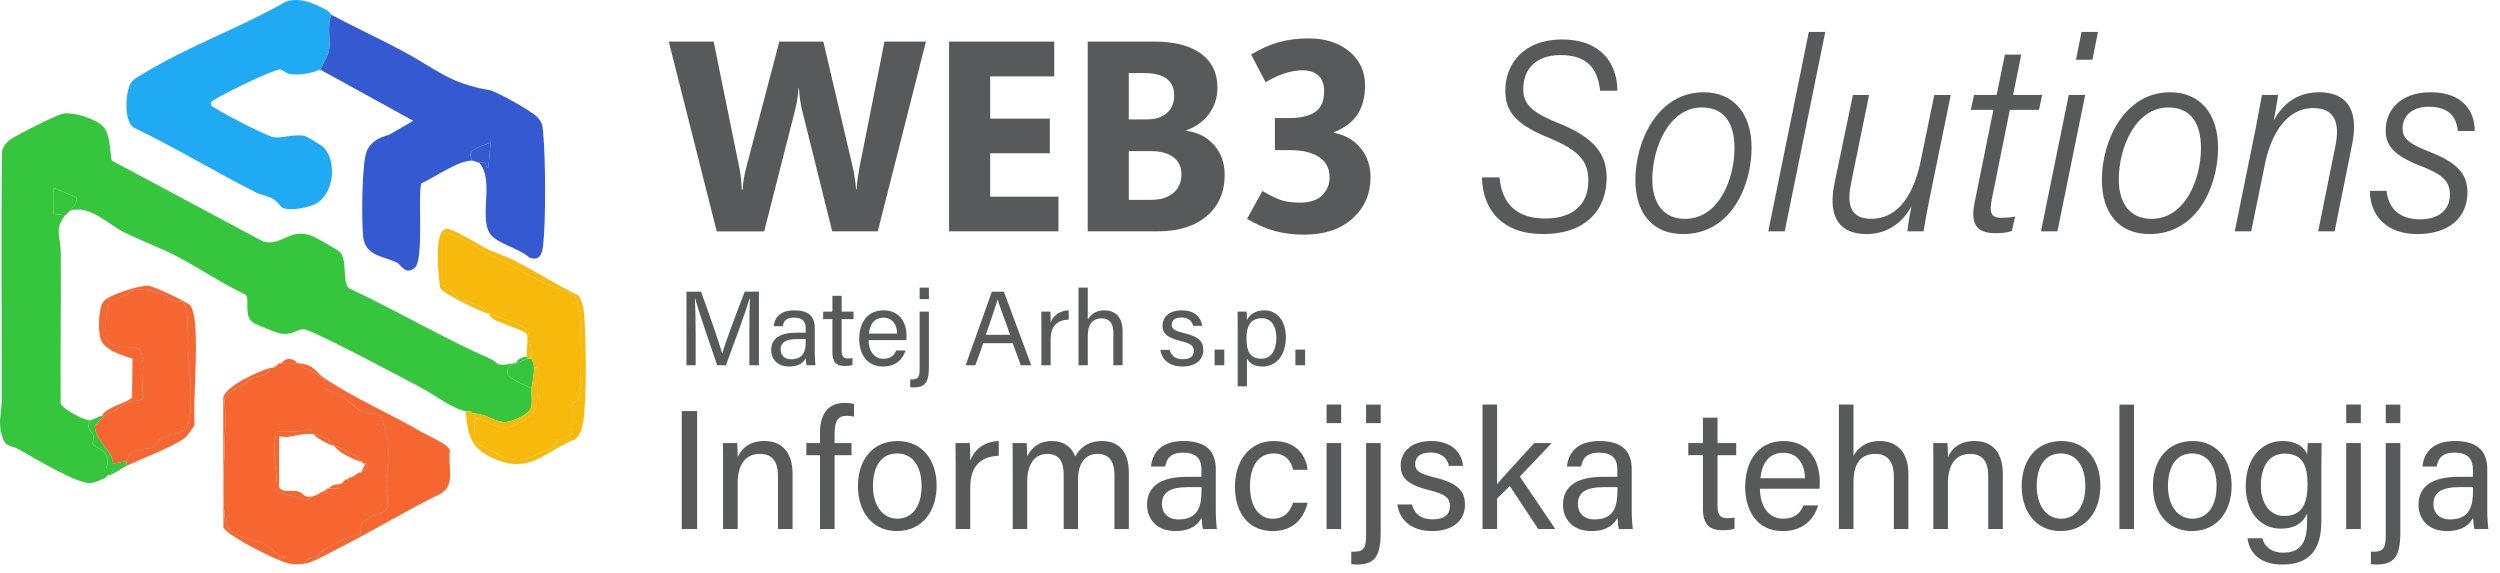 <svg id="Layer_1" xmlns="http://www.w3.org/2000/svg" version="1.1" viewBox="0 0 1701.65 390.25"><defs><style>.st1{fill:#f66630}.st2{fill:#58595b}.st3{fill:#f6b90c}.st4{fill:#36c63d}.st5{fill:#3459d0}</style></defs><path class="st4" d="M72.29 324.81c-2.81 1.7-7.58 3.7-10.78 3.99-8.59.78-39.36-17.59-48.54-22.88-5.22-3.01-8.97-.88-11.43-8.68-3.17-10.03-.44-15.6-.41-24.31.22-56.76-.56-113.53.27-170.28 1-3.28 3.13-6.09 6-7.96 4.99-3.24 30.46-16.27 35.4-17.28 7.27-1.49 22.18 3.5 27.25 8.56 5.9 5.89 4.71 22.28 6.3 23.48l102.75 54.93c12.64 3.41 17.44-8.9 32.13-4.26 2.52.8 19.54 10.29 20.62 11.9 4.79 7.05.85 19.8 5.7 24.18 17.59 8.25 34.72 17.46 51.94 26.35 13.12 6.78 28.11 14.66 42.8 20.99 8.78 3.78 3.52 6.31 17.17 3.74-12.02 8.5 5.23 13.34 12.38 17.06-.5 4.46 1.12 9.63-.8 13.94s-13.5 9.38-18.1 9.02c-7.13-.56-10.86-5.15-19.82-5.89-.51-.04-1.07.1-1.55 0-.21-.73-.81-1.4-1.55-1.55-.95-.19-2.16.2-3.09 0-9.78-2.05-20.9-11-29.93-15.77-10.24-5.41-75.87-40.56-80.65-40.05-5.25.56-7.22 4.19-15.52 3-2.05-.29-15.86-5.83-17.81-6.98-7.92-4.68-2.63-15.88-5.75-19.43-16.04-7.53-30.85-17.74-46.5-25.94-11.95-6.25-24.46-10.71-36.14-16.52-11.78-5.86-23.26-18.9-37.14-14.76 1.79-2.25 6.06-6.35 4.45-9.12l-15.29-6.38-.03 17.7 7.77.9c-7.71 10.08-3.1 14.18-3.02 25.52.27 34.13-.36 68.27-.08 102.4.67 3.65 16.37 12.09 20.13 11.62-3.38 5.51 1.17 7.58 2.17 10.81.53 1.73-.85 3.91-.41 5.23.96 2.95 13.79 4.49 9.08 16.53l5.42-.02-2.31 4.66c-.4.19-1.07-.17-1.55 0-.65.23-1.18.95-1.55 1.55Z"/><path class="st5" d="M326.24 110.86c.87.23 2.38-.42 3.61-.03 1.84.58.04 3.77 2.56 3.13l1.56-17.04c-5.23 2.63-17.85 4.32-12.38 12.39-9.53-.34-25.66 11.46-34.86 15.49-2.51 9.83 2 52.24-4.48 57.54s-9.47-2.44-12.16-3.68c-9.38-4.36-21.34-4.44-22.86-17.36-1.22-10.34-1.02-49.55 2.33-58.2 2.53-6.54 8.72-9.67 15.07-11.27l16.69-9.61-63.48-34.91c.6-.29 5.63-10.88 5.88-11.95 1.78-7.71-1.52-17.35 1.87-25.27 15.74 8.43 32.04 15.9 47.76 24.26 23.77 12.64 31.92 22.27 59.76 26.98 4.87.82 29.37 14.67 32.68 18.45s3.44 5.33 3.88 10.07c1.66 18.11 1.98 59.88-.04 77.62-.68 5.93-2.7 10.37-9.37 7.82-6.35-6.11-22.68-9.6-26.92-16.5-7.32-11.9 3.3-35.89-7.08-47.94h-.02Z"/><path d="M225.59 10.09c-3.38 7.92-.07 17.55-1.87 25.27-.25 1.06-5.28 11.65-5.88 11.95-5.58 2.7-14.69 4.09-20.83 3.02-2.41-.41-4.18-2.73-6.4-3.05-3.64-.53-46.47 19.98-47.08 22.53-.58 2.41 2.07 3.19 3.56 4.16 6.29 4.09 31.71 17.25 38.22 19.2 5.18 1.56 14.53-2.31 22.16-.59 1.58.36 11.99 6.75 13.02 7.88 8.64 9.56 6.95 30-4.26 37.44-5.46 3.63-17.69 5.62-23.72 3.69-1.25-.4-3.25-4.23-6.3-5.98-3.87-2.22-8.36-2.8-12.31-4.79-27.94-14.1-54.73-30.54-83.02-44.01-6.34-4.84-5.45-20.8-3-27.8 1.75-5.02 5.35-6.21 9.71-8.89 29.78-18.32 66.17-31.31 96.72-48.87 9.69-3.53 19.18 1.09 27.78 5.43 2.02 1.02 3.03 3.15 3.5 3.4Z" style="fill:#1faaf3"/><path class="st1" d="M202.36 247.29c.51.04 1.05-.07 1.55 0 1.9 4.03 6.69 4.26 9.9 6.43 1.22.83 6.5 4.36 6.8 4.68.97 1.07-.25 4.59 1.82 6.78 1.56 1.64 7.13 2.43 9.85 4.09 4.74 2.9 9.23 8.33 13.01 10.24 3.19 1.6 12.92 2.67 14.04 3.78.61.61 4.56 14.96 4.7 16.36.99 9.39-.5 20.43-1.23 29.12-.33 3.9 2.54 15.87.13 18.66-7.43 3.87-19.49 5.27-17.35 16.02-8.25 1.39-16.23 5.77-23.58 9.75-3.43 1.85-4.84 4.6-6.17 5.43-2.07 1.31-6.41.25-8.82 5.11-8.01 1.02-11.71-.19-18.58-3.1l6.19-1.53c-6.27-.34-9.28-6.04-15.11-8.9-12.12-5.95-25.34-2.8-26.74-19.73-2.08-25.19 1.61-53.26.12-78.77 4.01-6.66 8.15-7.13 14.32-10.44.9-.48.98-2.33 2.29-2.99 3.67-1.87 14.23-1.97 14.3-7.85.46-.16 1.07.14 1.55 0 3.72-1.09 4.37-3.03 4.65-3.1.46-.12 1.03.08 1.55 0 2.61-.43 8-.24 10.84 0h-.02Zm9.29 48.06c.63-5.37-1.68-2.19-4.32-2.02-6.25.4-12.45.45-18.68.68-4.88 13.17.99 27.07-.28 40.61l19.55 5.69 6.84-3.1c1.88-.61 4.73-2.95 6.2-3.1.11 0 .61 1.8 1.52 1.57.24-.95-.27-2.6.03-3.12.08-.13 1.02.06 1.55 0 2.02-.24 4.17.21 6.2 0v-3.09c.43-.19 1.12.2 1.54 0 2.15-1 2.9-3 3.09-3.1.42-.2 1.13.21 1.55 0 .88-.43 1.27-1.4 1.55-1.55.41-.22 1.16.22 1.55 0 2.38-1.37 3.09-2.1 4.65-3.1.36-.24 1.23.25 1.55 0 1.58-1.24 3.49-2.07 4.64-3.9.58-2.15-.8-1.8-1.54-2.31-.35-.23-1.14.22-1.55 0-.32-.17-.69-1.15-1.55-1.55-.43-.2-1.14.2-1.55 0-.85-4.01-1.43-3.24-4-4.65-4.81-2.65-7.33-3.93-13.03-6.2-.45-.18-1.12.19-1.55 0-.9-5.17-7.57-7.14-12.38-7.75-.51-.07-1.04.02-1.55 0h-.02Z"/><path class="st3" d="M330.89 213.18c-2.1-6.61-14.26-7.63-18.56-10.13-1.98-1.15-6.74-7.86-10.87-9.25v-34.88c1.71-.12 3.37-.12 5.05.36 8.22 2.37 21.48 11.42 29.53 15.4 11.45 5.66 20.7 10.67 31.72 16.62 4.37 2.36 20.84 7.87 23.13 9.84 1.05.9 3.13 7.97 3.35 9.84 1.48 12.19 1.74 46.79.26 58.84-.43 3.48-3.75 2.45-4.55 4.77-1.64 4.78 1.19 17.62-2.53 22.32-1.58 2.01-4.97 1.22-6.98 2.35-2.32 1.3-2.31 4.31-4.3 5.37-3.03 1.61-10.52 4.55-14.76 6.52-14.27 6.62-25.27-4.74-38.01-9.85-.55-5.56-.25-11.23-.25-16.81 8.97 1.44 12.32 7.18 22.45 6.27 5.4-.49 18.3-7.73 19.32-13.29.87-4.72 1.3-16 1.64-21.68.17-2.9 1.29-6.35-3.16-5.43-.11-3.48-1.43-5.07-1.55-6.2-.52-4.8-.07-16.13-3.48-19.78s-20.3-8.83-25.94-11.22c-.44-.18-1.11.18-1.55 0l.02.02Z"/><path class="st1" d="M203.91 247.29c10.87 1.35 10.22 5.82 17.84 10.82 20.57 13.49 44.34 23.78 65.9 36.34 4.09 2.38 18.04 8.02 18.57 12.48-1.53 9.74 3.92 22.39-5.55 28.72-24.31 11.84-47.57 26.2-71.7 38.29-5.69 2.85-16.23 9.05-21.97 9.78 2.41-4.86 6.76-3.8 8.82-5.11 1.32-.84 2.75-3.58 6.17-5.43 7.35-3.97 15.33-8.35 23.58-9.75-2.13-10.75 9.92-12.14 17.35-16.02 2.4-2.78-.46-14.75-.13-18.66.73-8.69 2.21-19.73 1.23-29.12-.15-1.39-4.11-15.76-4.7-16.36-1.1-1.1-10.85-2.17-14.04-3.78-3.77-1.9-8.26-7.34-13.01-10.24-2.73-1.67-8.3-2.45-9.85-4.09-2.07-2.19-.85-5.71-1.82-6.78-.3-.32-5.58-3.85-6.8-4.68-3.2-2.17-8-2.4-9.9-6.43ZM69.2 282.94c4.46-6.45 14.45-7.42 20.68-12.25l.32-26.59c-7.09-2.29-19.38-5.68-21.85-13.78-1.64-5.38-1.47-21.1 2.31-25.37 3.78-4.26 24.06-10.78 30.23-10.44 3.58.2 27.13 11.24 28.77 13.59 1.82 2.61 2.82 8.67 3.1 11.99 1.85 22.11-1.23 47.09-.4 69.5-2.09 2.55-4.24 6.84-6.82 8.67-9.23 6.54-28.4 13.55-39.29 18.79.14-.99-.21-2.21 0-3.1 2.13-9.11 11.61-7.66 17.44-9.32 1.08-.31 2.84-4.03 5.53-5.67 5.33-3.23 12.67-4.16 15.72-5.97 8.58-5.08 3.71-44.4 3.14-54.26-.35-5.97.66-29.83-3.31-33.12-.69-.57-6.11-.21-8.78-1.25-1.5-.59-1.73-2.8-2.36-3.06-7.66-3.08-15.17-4.8-23.58-3.75-2.74.35-2.14 2.5-3.47 3.07-2.2.95-11.42 4.27-12.29 5.2-2.31 2.46-2.75 21.29-1.67 24.88 2.22 7.37 15.39 4.63 20.31 6.03 7.91 2.25 2.62 27.27 4.26 34.4-.51 1.88-7.5 1.68-9.69 2.66-4.53 2.04-10.44 7.01-16.73 9.14-.46.16-1.08-.15-1.55 0l-.02.02Z"/><path class="st3" d="M330.89 213.18c-5.84-2.42-29.34-13.05-31.37-17.42-.86-7.28-4.8-38.62 4.33-40.02 3.96-.61 22.68 11.21 28.03 13.83 5.68 2.78 11.81 4.54 17.42 7.37 14.98 7.57 29.48 16.95 44.63 24.3 2.26 3.93 3.24 8.16 3.61 12.68 1.43 16.94 1.88 56.28-.47 72.53-.63 4.38-2.08 10.12-5.89 12.71-20.13 7.88-29.85 23.32-53.62 13.57-16.86-6.92-19.08-15.46-20.61-32.85.94.2 2.15-.19 3.09 0 .22.72.81 1.4 1.55 1.55.48.1 1.04-.04 1.55 0v3.1c0 5.58-.3 11.25.25 16.81 12.74 5.12 23.74 16.47 38.01 9.85 4.25-1.97 11.74-4.91 14.76-6.52 1.99-1.05 1.97-4.06 4.3-5.37 2.01-1.13 5.38-.34 6.98-2.35 3.72-4.7.89-17.55 2.53-22.32.8-2.32 4.11-1.29 4.55-4.77 1.48-12.04 1.23-46.64-.26-58.84-.22-1.87-2.3-8.93-3.35-9.84-2.29-1.97-18.76-7.47-23.13-9.84-11.02-5.96-20.27-10.97-31.72-16.62-8.05-3.98-21.3-13.03-29.53-15.4-1.68-.49-3.33-.48-5.05-.36v34.88c4.12 1.39 8.88 8.1 10.87 9.25 4.3 2.5 16.46 3.52 18.56 10.13v-.02Z"/><path class="st4" d="M361.85 244.19c.12 1.13 1.44 2.73 1.55 6.2.18 5.91-1 9.02-1.55 13.95-7.16-3.72-24.4-8.55-12.38-17.06.5-.09 1.06.11 1.55 0 2.7-.61 5.53-2.47 7.74-3.1.83-.23 2.12.16 3.09 0ZM44.42 146.52l-7.77-.9.03-17.7 15.29 6.38c1.61 2.78-2.66 6.87-4.45 9.12-1.13 1.43-2.6 2.44-3.09 3.1Z"/><path class="st1" d="M183.78 250.39c-.07 5.87-10.63 5.98-14.3 7.85-1.31.66-1.39 2.51-2.29 2.99-6.17 3.31-10.29 3.77-14.32 10.44 1.48 25.51-2.21 53.58-.12 78.77 1.4 16.93 14.62 13.79 26.74 19.73 5.83 2.86 8.84 8.56 15.11 8.9l-6.19 1.53c-6.86-2.9-34.05-16.25-36.36-21.73l-.11-88.42c2.55-8.36 23.76-17.35 31.82-20.07Z"/><path class="st5" d="M321.6 109.31c-5.47-8.07 7.15-9.76 12.38-12.39l-1.56 17.04c-2.52.65-.72-2.55-2.56-3.13-1.23-.39-2.75.27-3.61.03-1.31-.35-4.14-1.53-4.65-1.55Z"/><path class="st4" d="M69.2 282.94c.47-.15 1.09.16 1.55 0l-6.2 7.03c.56 10.73 11.9 16.05 12.4 25.54l9.28-1.56c-.21.89.14 2.11 0 3.1-3.69 1.78-7.09 4.42-10.84 6.2l2.31-4.66-5.42.02c4.71-12.04-8.11-13.58-9.08-16.53-.43-1.32.95-3.48.41-5.23-.99-3.23-5.55-5.3-2.17-10.81 1-.12 5.52-2.39 7.74-3.1Z"/><path class="st3" d="M332.43 213.18c5.64 2.39 22.4 7.44 25.94 11.22s2.95 14.97 3.48 19.78c-.98.16-2.27-.23-3.09 0v-1.55c-.71-3.53 1.15-13.03-.25-15.26s-17.55-7.57-20.98-9.22c-2.28-1.11-4.06-2.61-5.09-4.97Z"/><path class="st1" d="M202.36 247.29c-2.84-.24-8.23-.43-10.84 0 2.7-3.97 8.14-3.97 10.84 0Z"/><path class="st4" d="M358.76 242.64v1.55c-2.21.63-5.04 2.49-7.74 3.1 1.34-3.1 4.61-4.25 7.74-4.65Z"/><path class="st3" d="m185.33 250.39 4.65-3.1c-.27.07-.93 2.01-4.65 3.1ZM363.4 250.39c4.45-.92 3.33 2.53 3.16 5.43-.34 5.67-.78 16.95-1.64 21.68-1.02 5.56-13.92 12.8-19.32 13.29-10.13.91-13.49-4.84-22.45-6.27v-3.1c8.96.74 12.68 5.33 19.82 5.89 4.59.36 16.18-4.7 18.1-9.02s.3-9.46.8-13.94c.56-4.94 1.73-8.05 1.55-13.95h-.02Z"/><path d="M321.6 281.4c-.73-.15-1.32-.83-1.55-1.55.74.15 1.34.82 1.55 1.55Z" style="fill:#afa91c"/><path class="st1" d="m214.75 337.21-6.84 3.1-19.55-5.69c1.28-13.55-4.6-27.44.28-40.61 6.23-.23 12.43-.28 18.68-.68 2.65-.17 4.95-3.35 4.32 2.02-8.65-.45-14.11 3.36-21.68 1.55v34.88c3 4.04 8.35 1.51 12.8 2.69 5.28 1.39 3.23 5.56 11.98 2.75ZM227.14 303.1c5.7 2.26 8.22 3.54 13.03 6.2 2.57 1.42 3.15.65 4 4.65-6.08-2.94-12.84-5.05-17.03-10.85ZM213.2 295.35c4.82.61 11.5 2.59 12.38 7.75-3.86-1.68-9.56-4.6-12.38-7.75ZM230.23 329.46v3.09c-2.02.21-4.17-.23-6.2 0 1.38-2.75 4.21-2.26 6.2-3.1ZM245.72 321.71l3.09-6.2c.74.51 2.12.16 1.54 2.31-1.14 1.83-3.05 2.66-4.64 3.9Z"/><path class="st3" d="m239.52 324.81 4.65-3.1c-1.55 1-2.26 1.73-4.65 3.1Z"/><path class="st1" d="M222.49 332.56c-.3.51.21 2.17-.03 3.12-.9.23-1.41-1.58-1.52-1.57l1.55-1.55Z"/><path class="st3" d="m236.43 326.36 1.55-1.55c-.28.15-.67 1.12-1.55 1.55ZM247.27 315.5l-1.55-1.55c.86.39 1.24 1.38 1.55 1.55ZM231.78 329.46l3.09-3.1c-.2.09-.95 2.1-3.09 3.1Z"/><path class="st1" d="M70.75 282.94c6.29-2.13 12.2-7.1 16.73-9.14 2.19-.99 9.17-.78 9.69-2.66-1.64-7.13 3.64-32.15-4.26-34.4-4.92-1.39-18.08 1.34-20.31-6.03-1.09-3.59-.64-22.42 1.67-24.88.87-.93 10.1-4.26 12.29-5.2 1.33-.57.73-2.72 3.47-3.07 8.41-1.06 15.93.67 23.58 3.75.63.26.87 2.47 2.36 3.06 2.67 1.05 8.1.68 8.78 1.25 3.97 3.29 2.96 27.15 3.31 33.12.58 9.85 5.45 49.17-3.14 54.26-3.05 1.81-10.39 2.75-15.72 5.97-2.7 1.63-4.45 5.36-5.53 5.67-5.84 1.65-15.31.2-17.44 9.32l-9.28 1.56c-.5-9.49-11.84-14.82-12.4-25.54l6.2-7.03Z"/><path class="st2" d="m630.25 28.3-32.81 129.18h-30.99l-20.6-82.87c-.52-2.16-.95-4.46-1.3-6.89s-.58-4.97-.69-7.61h-.35c-.23 2.94-.53 5.62-.91 8.02-.38 2.4-.82 4.56-1.34 6.49l-21.12 82.87h-32.29L455.21 28.31h30.56l17.49 86.03c.4 1.86.74 4.01 1 6.44s.48 5.21.65 8.33h.52c.12-2.34.39-4.77.82-7.3.43-2.52 1-5.13 1.69-7.84l22.51-85.67h29.95l20.34 86.75c.35 1.56.69 3.51 1.04 5.85.35 2.34.66 5.02.95 8.02h.35c.12-2.4.33-4.79.65-7.16s.71-4.79 1.17-7.25l17.14-86.21h28.22ZM720.45 157.47H646V28.3h71.59v23.69h-43.63v28.74h40.6v23.6h-40.6v29.55h46.49v23.6ZM740.36 157.47V28.3h45.19c13.85 0 24.5 2.73 31.94 8.2 7.44 5.47 11.17 13.18 11.17 23.15 0 6.91-1.99 12.96-5.97 18.15-3.98 5.19-9.06 8.81-15.24 10.85v.36c7.96 1.08 14.31 4.37 19.04 9.86 4.73 5.49 7.1 12.18 7.1 20.04 0 11.83-4.07 21.21-12.21 28.15-8.14 6.94-19.25 10.4-33.33 10.4h-47.7Zm27.96-107.73v31.53h12.29c5.77 0 10.31-1.44 13.63-4.32 3.32-2.88 4.98-6.85 4.98-11.89s-1.7-8.93-5.11-11.49c-3.41-2.55-8.51-3.83-15.32-3.83h-10.47Zm0 53.14v33.15h15.15c6.46 0 11.53-1.56 15.19-4.68 3.66-3.12 5.5-7.39 5.5-12.79 0-4.86-1.8-8.69-5.41-11.49-3.61-2.79-8.64-4.19-15.11-4.19h-15.32ZM848.82 148.91l10.47-18.92c4.62 2.76 8.68 4.77 12.21 6.04 3.52 1.26 7.91 1.89 13.16 1.89 6.98 0 12.12-1.71 15.41-5.13 3.29-3.42 4.93-7.39 4.93-11.89 0-6.25-2.41-10.93-7.23-14.05-4.82-3.12-11.44-4.68-19.87-4.68h-10.13v-21.8h9.26c8.08 0 14.14-1.4 18.18-4.19 4.04-2.79 6.06-7.46 6.06-14.01 0-4.74-1.27-8.32-3.81-10.72-2.54-2.4-6.23-3.6-11.08-3.6-3.46 0-7.3.65-11.51 1.94s-8.69 3.35-13.42 6.17l-9.87-18.83c6.41-3.9 12.67-6.71 18.78-8.42 6.12-1.71 12.9-2.57 20.34-2.57 11.43 0 20.69 2.97 27.79 8.92s10.65 13.66 10.65 23.15c0 7.93-1.76 14.53-5.28 19.82-3.52 5.29-8.83 9.25-15.93 11.89v.45c7.67 1.5 13.75 5 18.22 10.49 4.47 5.49 6.71 12.06 6.71 19.68 0 11.41-4.07 20.79-12.21 28.15-8.14 7.36-19.16 11.03-33.07 11.03-7.27 0-13.98-.86-20.13-2.57-6.15-1.71-12.37-4.46-18.66-8.24ZM1020.69 120.78c1.63 18.93 12.77 27.95 30.97 27.95s29.45-8.76 29.45-25.81c0-12.35-5.28-20.25-26.66-29-22.08-9.01-29.84-17.54-29.84-32.23 0-18.06 12.25-34.84 38.77-34.84s37.56 16.8 37.5 34.9h-11.73c-1.69-15.13-8.82-24.26-26.98-24.26s-25.33 11.15-25.33 22.76c0 9.58 3.9 15.53 23.44 23.36 25.69 10.25 33.3 21.63 33.3 37.5 0 19.98-12.45 38.2-43.38 38.2-27.6 0-40.96-16.36-41.52-38.54h12.03ZM1192.24 100.59c0 25.52-13.75 58.73-46.64 58.73-20.31 0-32.46-13.66-32.46-37.06 0-25.95 15.03-59.46 46.5-59.46 19.96 0 32.6 14.12 32.6 37.79Zm-67.58 21.54c0 16.45 7.79 26.84 22.26 26.84 23.16 0 33.68-27.32 33.68-48.24 0-17.04-7.14-27.59-22.17-27.59-22.33 0-33.77 27.29-33.77 48.99ZM1203.59 157.47l27.6-135.72h11.2l-27.6 135.72h-11.2ZM1313.9 132.61c-1.77 8.33-3.4 17.43-4.64 24.87h-10.97c.18-3.05 1.66-11.73 2.82-17.19-5.75 10.8-16.1 19.04-30.66 19.04-16.16 0-27.07-9.11-21.77-34.66l12.52-60.02h11.03l-12.11 59.12c-2.69 12.82-2.56 25.17 13.66 25.17 15.11 0 27.94-11.68 33.65-39.84l9.16-44.44h11.2l-13.89 67.96ZM1343.64 64.64h15.38l5.62-27.47h11.17l-5.59 27.47h19.82l-2.2 10.13h-19.82l-12.05 59.75c-1.96 9.53-1.57 13.72 6.41 13.72 2.54 0 6.45-.18 9.26-.86l-2.26 9.8c-3.74 1.38-7.56 1.54-11.09 1.54-12.32 0-17.36-5.54-14.29-20.66l12.82-63.28h-15.38l2.2-10.13ZM1408.11 64.64h11.2l-18.91 92.83h-11.2l18.91-92.83Zm8.69-42.89h11.2l-3.77 18.93h-11.2l3.77-18.93ZM1509.75 100.59c0 25.52-13.75 58.73-46.64 58.73-20.31 0-32.46-13.66-32.46-37.06 0-25.95 15.03-59.46 46.5-59.46 19.96 0 32.6 14.12 32.6 37.79Zm-67.58 21.54c0 16.45 7.79 26.84 22.26 26.84 23.16 0 33.68-27.32 33.68-48.24 0-17.04-7.14-27.59-22.17-27.59-22.33 0-33.77 27.29-33.77 48.99ZM1535.19 88.22c1.6-8.12 3.07-15.92 4.46-23.58h10.97c-.33 3.05-2.4 14.87-3.08 17.42 5.42-9.5 14.29-19.26 31.14-19.26s27.65 9.92 22.25 35.88l-11.85 58.8h-11.18l11.7-58.08c3.17-15.38-.15-25.83-15.08-25.83-18.53 0-28.87 18.44-32.86 38.1l-9.36 45.81h-11.2l14.09-69.25ZM1624.44 129.91c1.13 10.26 7.01 19.37 22.9 19.37 13.03 0 20.24-6.85 20.24-16.75s-6.25-14.19-19.5-19.4c-18.56-7.14-24.25-13.98-24.25-24.43 0-13.56 9.9-25.91 30.58-25.91 22.49 0 30.23 13.62 29.97 26.36h-11.41c-.77-7.12-3.85-16.5-19.95-16.5-10.65 0-17.69 5.81-17.69 14.87 0 7.12 5.23 10.64 18.46 15.85 17.96 7.01 25.71 14.5 25.71 27.47 0 17.42-12.74 28.47-34.1 28.47s-32.12-12.8-32.37-29.41h11.41ZM510.07 227.26c0-9.3.1-18.76.31-24.03h-.27c-2.14 8.12-10.25 29.62-16 45.38h-5.96c-4.34-12.82-12.73-36.93-14.98-45.48h-.22c.39 5.79.56 16.91.56 25.5v19.98h-6.26v-50.1h9.91c5.69 15.55 12.64 35.61 14.36 41.98h.12c1.18-4.82 9.4-26.84 15.28-41.98h9.64v50.1h-6.49v-21.35ZM554.59 240.65c0 3.32.29 6.91.5 7.96h-6.03c-.29-.81-.5-2.55-.6-4.78-1.27 2.43-4.19 5.64-11.27 5.64-8.61 0-12.28-5.6-12.28-11.16 0-8.15 6.4-11.88 17.25-11.88h6.23v-3.11c0-3.22-1.03-7.15-7.86-7.15-6.1 0-7.13 3.03-7.79 5.88h-6.1c.48-5.03 3.59-10.85 14.09-10.82 8.92.03 13.86 3.66 13.86 11.96v17.45Zm-6.16-9.84h-5.91c-7.28 0-11.18 2.01-11.18 7.16 0 3.8 2.6 6.56 7.11 6.56 8.79 0 9.98-5.92 9.98-12.55v-1.17ZM560.29 212.1h6.31v-10.77h6.3v10.77h8.06v5.14h-8.06v21.39c0 3.55.86 5.37 4.17 5.37.88 0 2.18-.05 3.18-.3v4.75c-1.56.58-3.72.67-5.46.67-5.68 0-8.2-2.94-8.2-9.01v-22.87h-6.31v-5.14ZM591.21 231.5c.05 7.43 3.78 12.7 9.98 12.7 5.77 0 7.65-2.97 8.81-5.65h6.35c-1.44 4.68-5.35 10.92-15.36 10.92-11.48 0-16.16-9.33-16.16-18.73 0-10.86 5.47-19.51 16.57-19.51 11.78 0 15.64 9.45 15.64 17.24 0 1.11 0 2.04-.1 3.03h-25.73Zm19.44-4.44c-.07-6.01-3.09-10.83-9.33-10.83s-9.25 4.47-9.88 10.83h19.22ZM632.26 212.1v37.71c0 10.1-2.32 13.88-10.24 13.88-.45 0-1.86-.07-2.48-.14v-5.35c.47.05.99.05 1.38.05 4.4 0 5.03-2.22 5.03-7.34v-38.8h6.3Zm-6.3-8.47v-7.88h6.3v7.88h-6.3ZM669.28 233.59l-5.39 15.03h-6.61l17.84-50.1h8.18l18.61 50.1h-7.08l-5.56-15.03h-19.99Zm18.29-5.7c-4.78-13.17-7.4-20.16-8.48-23.98h-.07c-1.22 4.25-4.16 12.72-8.01 23.98h16.56ZM708.83 222.02c0-5.1-.05-7.98-.07-9.92h6.18c.1 1.02.19 3.89.19 7.45 1.91-4.94 6.26-8.13 12.3-8.32v6.29c-7.49.22-12.3 4.13-12.3 13.36v17.73h-6.3v-26.59ZM740.4 195.75v21.74c1.86-3.21 5.19-6.25 11.4-6.25 5.85 0 12.3 3.2 12.3 14.07v23.31h-6.28v-22.25c0-6.21-2.63-9.66-7.94-9.66-6.57 0-9.47 4.34-9.47 11.95v19.96h-6.3v-52.86h6.3ZM796.12 238.17c1.05 3.99 4 6.34 8.95 6.34 5.36 0 7.47-2.31 7.47-5.63s-1.68-5-8.65-6.69c-10.44-2.54-12.61-5.73-12.61-10.69s3.8-10.27 13.18-10.27 13.27 5.45 13.75 10.54h-6.1c-.52-2.36-2.31-5.65-7.92-5.65-5.12 0-6.64 2.46-6.64 4.85 0 2.73 1.5 4.08 8.19 5.68 11.07 2.63 13.28 6.32 13.28 11.75 0 6.4-5.07 11.07-14.16 11.07s-14.09-4.78-15.02-11.31h6.27ZM826.72 248.61v-10.64h6.61v10.64h-6.61ZM848.73 244.1v18.86h-6.28V221c0-2.98 0-6.07-.07-8.91h6.13c.14 1.22.22 3.43.22 5.74 1.98-3.68 5.68-6.6 11.93-6.6 8.45 0 14.58 7.08 14.58 18.18 0 13.04-7.04 20.06-15.88 20.06-5.9 0-8.99-2.48-10.63-5.38Zm20.02-14.43c0-7.74-3.52-13.04-9.76-13.04-7.57 0-10.55 4.78-10.55 13.66s2.45 13.87 10.08 13.87c6.67 0 10.24-5.5 10.24-14.49ZM881.73 248.61v-10.64h6.61v10.64h-6.61ZM474.52 279.81v80.29h-10.47v-80.29h10.47ZM492.17 316.32c0-5.08 0-10.21-.11-14.75h9.66c.27 1.72.42 7.88.39 9.61 2.3-5.03 6.99-11 18.12-11s19.23 6.71 19.23 22.27v37.64h-9.94v-36.34c0-8.84-3.4-14.8-12.19-14.8-10.86 0-15.23 8.4-15.23 20.16v30.98h-9.94v-43.77ZM558.13 360.1v-50.27h-9.28v-8.24h9.28v-7.01c0-10.76 4.05-20.35 16.77-20.35 2.1 0 4.96.31 6.37.77v8.56c-1.38-.34-3.5-.53-5.04-.53-5.93 0-8.15 3.62-8.15 12.19v6.37h11.53v8.24h-11.53v50.27h-9.94ZM637.52 330.72c0 16.86-9.51 30.76-27.1 30.76-16.49 0-26.47-12.97-26.47-30.56s9.77-30.73 27.12-30.73c15.98 0 26.46 12.17 26.46 30.53Zm-43.33.12c0 12.83 6.3 22.2 16.65 22.2s16.45-8.88 16.45-22.15-5.89-22.24-16.68-22.24-16.42 8.84-16.42 22.2ZM650.48 317.48c0-8.18-.07-12.79-.11-15.9h9.74c.15 1.64.31 6.23.31 11.94 3.01-7.92 9.87-13.03 19.39-13.33v10.07c-11.81.36-19.39 6.62-19.39 21.42v28.41h-9.94v-42.62ZM689.3 316.67c0-5.04 0-10.35-.11-15.09h9.58c.15 1.76.42 6.07.39 9 2.63-5.24 7.65-10.39 16.75-10.39 8.15 0 13.75 4.2 15.94 10.48 3.08-5.55 8.51-10.48 18.34-10.48s18.15 5.61 18.15 21.45v38.46h-9.78v-37.23c0-6.79-2.4-13.95-11.39-13.95s-13.43 7.2-13.43 17.58v33.6H724v-36.91c0-7.53-2.1-14.23-11.13-14.23s-13.69 7.6-13.69 18.75v32.39h-9.86v-43.43ZM827.54 347.34c0 5.32.45 11.08.79 12.76h-9.51c-.45-1.3-.79-4.09-.94-7.66-2.01 3.9-6.6 9.04-17.77 9.04-13.57 0-19.37-8.98-19.37-17.88 0-13.06 10.09-19.04 27.2-19.04h9.82v-4.99c0-5.16-1.62-11.46-12.39-11.46-9.62 0-11.24 4.85-12.29 9.42h-9.62c.76-8.06 5.67-17.38 22.22-17.34 14.07.04 21.86 5.87 21.86 19.17v27.97Zm-9.71-15.77h-9.32c-11.48 0-17.62 3.22-17.62 11.47 0 6.08 4.1 10.52 11.21 10.52 13.86 0 15.73-9.49 15.73-20.12v-1.87ZM890.03 342.19c-2.44 10.07-9.15 19.29-23.79 19.29-15.84 0-25.66-11.59-25.66-30.33 0-16.55 9.21-30.96 26.38-30.96s22.33 12.02 23.07 19.57h-9.85c-1.42-5.96-5.09-11.12-13.42-11.12-10.18 0-15.95 8.87-15.95 22.15s5.59 22.28 15.58 22.28c7.2 0 11.39-3.9 13.74-10.88h9.89ZM902.94 275.37h9.94v12.62h-9.94v-12.62Zm0 26.21h9.94v58.52h-9.94v-58.52ZM939.78 301.58v60.43c0 16.19-3.66 22.24-16.14 22.24-.71 0-2.94-.12-3.9-.23v-8.57c.75.07 1.57.07 2.17.07 6.93 0 7.94-3.55 7.94-11.76v-62.19h9.94ZM929.84 288v-12.62h9.94V288h-9.94ZM961.01 343.35c1.65 6.4 6.31 10.16 14.11 10.16 8.46 0 11.78-3.71 11.78-9.03s-2.64-8.01-13.63-10.72c-16.45-4.07-19.89-9.18-19.89-17.12s5.98-16.45 20.78-16.45 20.93 8.74 21.68 16.89h-9.62c-.82-3.78-3.64-9.05-12.49-9.05-8.07 0-10.46 3.94-10.46 7.78 0 4.37 2.36 6.53 12.92 9.1 17.46 4.21 20.95 10.13 20.95 18.83 0 10.26-8 17.74-22.33 17.74s-22.22-7.66-23.69-18.13h9.89ZM1019.02 329.51c4.86-5.78 17.5-19.3 25.3-27.94h11.85l-21.67 22.8 24.15 35.72h-11.62l-19.35-29.25-8.66 8.5v20.75h-9.94v-84.72h9.94v54.14ZM1110.65 347.34c0 5.32.45 11.08.79 12.76h-9.51c-.45-1.3-.79-4.09-.94-7.66-2.01 3.9-6.6 9.04-17.77 9.04-13.57 0-19.37-8.98-19.37-17.88 0-13.06 10.09-19.04 27.2-19.04h9.82v-4.99c0-5.16-1.62-11.46-12.39-11.46-9.62 0-11.24 4.85-12.29 9.42h-9.62c.76-8.06 5.67-17.38 22.22-17.34 14.07.04 21.86 5.87 21.86 19.17v27.97Zm-9.71-15.77h-9.32c-11.48 0-17.62 3.22-17.62 11.47 0 6.08 4.1 10.52 11.21 10.52 13.86 0 15.73-9.49 15.73-20.12v-1.87ZM1149.15 301.58h9.96v-17.27h9.94v17.27h12.71v8.24h-12.71v34.28c0 5.69 1.36 8.6 6.57 8.6 1.38 0 3.44-.07 5.02-.49v7.61c-2.45.93-5.86 1.08-8.61 1.08-8.95 0-12.92-4.71-12.92-14.44v-36.65h-9.96v-8.24ZM1197.91 332.68c.07 11.9 5.97 20.36 15.74 20.36 9.1 0 12.05-4.77 13.9-9.05h10.01c-2.26 7.49-8.44 17.5-24.21 17.5-18.1 0-25.48-14.95-25.48-30.02 0-17.4 8.62-31.27 26.12-31.27 18.57 0 24.65 15.14 24.65 27.63 0 1.78 0 3.27-.15 4.85h-40.57Zm30.64-7.13c-.11-9.63-4.88-17.36-14.72-17.36s-14.58 7.16-15.58 17.36h30.3ZM1261.6 275.37v34.84c2.94-5.14 8.18-10.02 17.97-10.02 9.23 0 19.39 5.14 19.39 22.55v37.35h-9.9v-35.67c0-9.95-4.14-15.48-12.52-15.48-10.35 0-14.94 6.96-14.94 19.15v31.99h-9.94v-84.72h9.94ZM1315.95 316.32c0-5.08 0-10.21-.11-14.75h9.66c.27 1.72.42 7.88.39 9.61 2.3-5.03 6.99-11 18.12-11s19.23 6.71 19.23 22.27v37.64h-9.94v-36.34c0-8.84-3.4-14.8-12.19-14.8-10.86 0-15.23 8.4-15.23 20.16v30.98h-9.94v-43.77ZM1429.64 330.72c0 16.86-9.5 30.76-27.1 30.76-16.49 0-26.47-12.97-26.47-30.56s9.77-30.73 27.12-30.73c15.98 0 26.46 12.17 26.46 30.53Zm-43.34.12c0 12.83 6.3 22.2 16.65 22.2s16.45-8.88 16.45-22.15-5.89-22.24-16.68-22.24-16.42 8.84-16.42 22.2ZM1442.6 360.1v-84.72h9.94v84.72h-9.94ZM1518.98 330.72c0 16.86-9.5 30.76-27.1 30.76-16.49 0-26.47-12.97-26.47-30.56s9.77-30.73 27.12-30.73c15.98 0 26.46 12.17 26.46 30.53Zm-43.34.12c0 12.83 6.3 22.2 16.65 22.2s16.45-8.88 16.45-22.15-5.89-22.24-16.68-22.24-16.42 8.84-16.42 22.2ZM1580.04 354.83c0 18.75-7.62 29.43-26.41 29.43-17.45 0-22.82-9.94-23.86-17.89h10.13c1.68 6.41 6.75 9.81 14.16 9.81 13.07 0 16.31-8.43 16.31-21.9v-4.73c-3.07 6.56-8.35 10.27-17.99 10.27-14.17 0-23.82-11.74-23.82-28.89 0-19.1 10.94-30.73 24.86-30.73 10.98 0 15.65 5.25 16.96 9.13.11-2.65.35-6.53.46-7.75h9.4c-.04 3.39-.19 11.28-.19 16.9v36.35Zm-41.16-24.35c0 12.34 6.31 20.72 15.72 20.72 12.42 0 16.05-8.48 16.05-21.48s-3.42-20.96-15.71-20.96c-10.64 0-16.06 9.05-16.06 21.72ZM1596.98 275.37h9.94v12.62h-9.94v-12.62Zm0 26.21h9.94v58.52h-9.94v-58.52ZM1633.82 301.58v60.43c0 16.19-3.66 22.24-16.14 22.24-.71 0-2.94-.12-3.9-.23v-8.57c.75.07 1.57.07 2.17.07 6.93 0 7.94-3.55 7.94-11.76v-62.19h9.94Zm-9.94-13.58v-12.62h9.94V288h-9.94ZM1692.98 347.34c0 5.32.45 11.08.79 12.76h-9.51c-.45-1.3-.79-4.09-.94-7.66-2.01 3.9-6.6 9.04-17.77 9.04-13.57 0-19.37-8.98-19.37-17.88 0-13.06 10.09-19.04 27.2-19.04h9.82v-4.99c0-5.16-1.62-11.46-12.39-11.46-9.62 0-11.24 4.85-12.29 9.42h-9.62c.76-8.06 5.67-17.38 22.22-17.34 14.07.04 21.86 5.87 21.86 19.17v27.97Zm-9.7-15.77h-9.32c-11.48 0-17.62 3.22-17.62 11.47 0 6.08 4.1 10.52 11.21 10.52 13.86 0 15.73-9.49 15.73-20.12v-1.87Z"/></svg>
